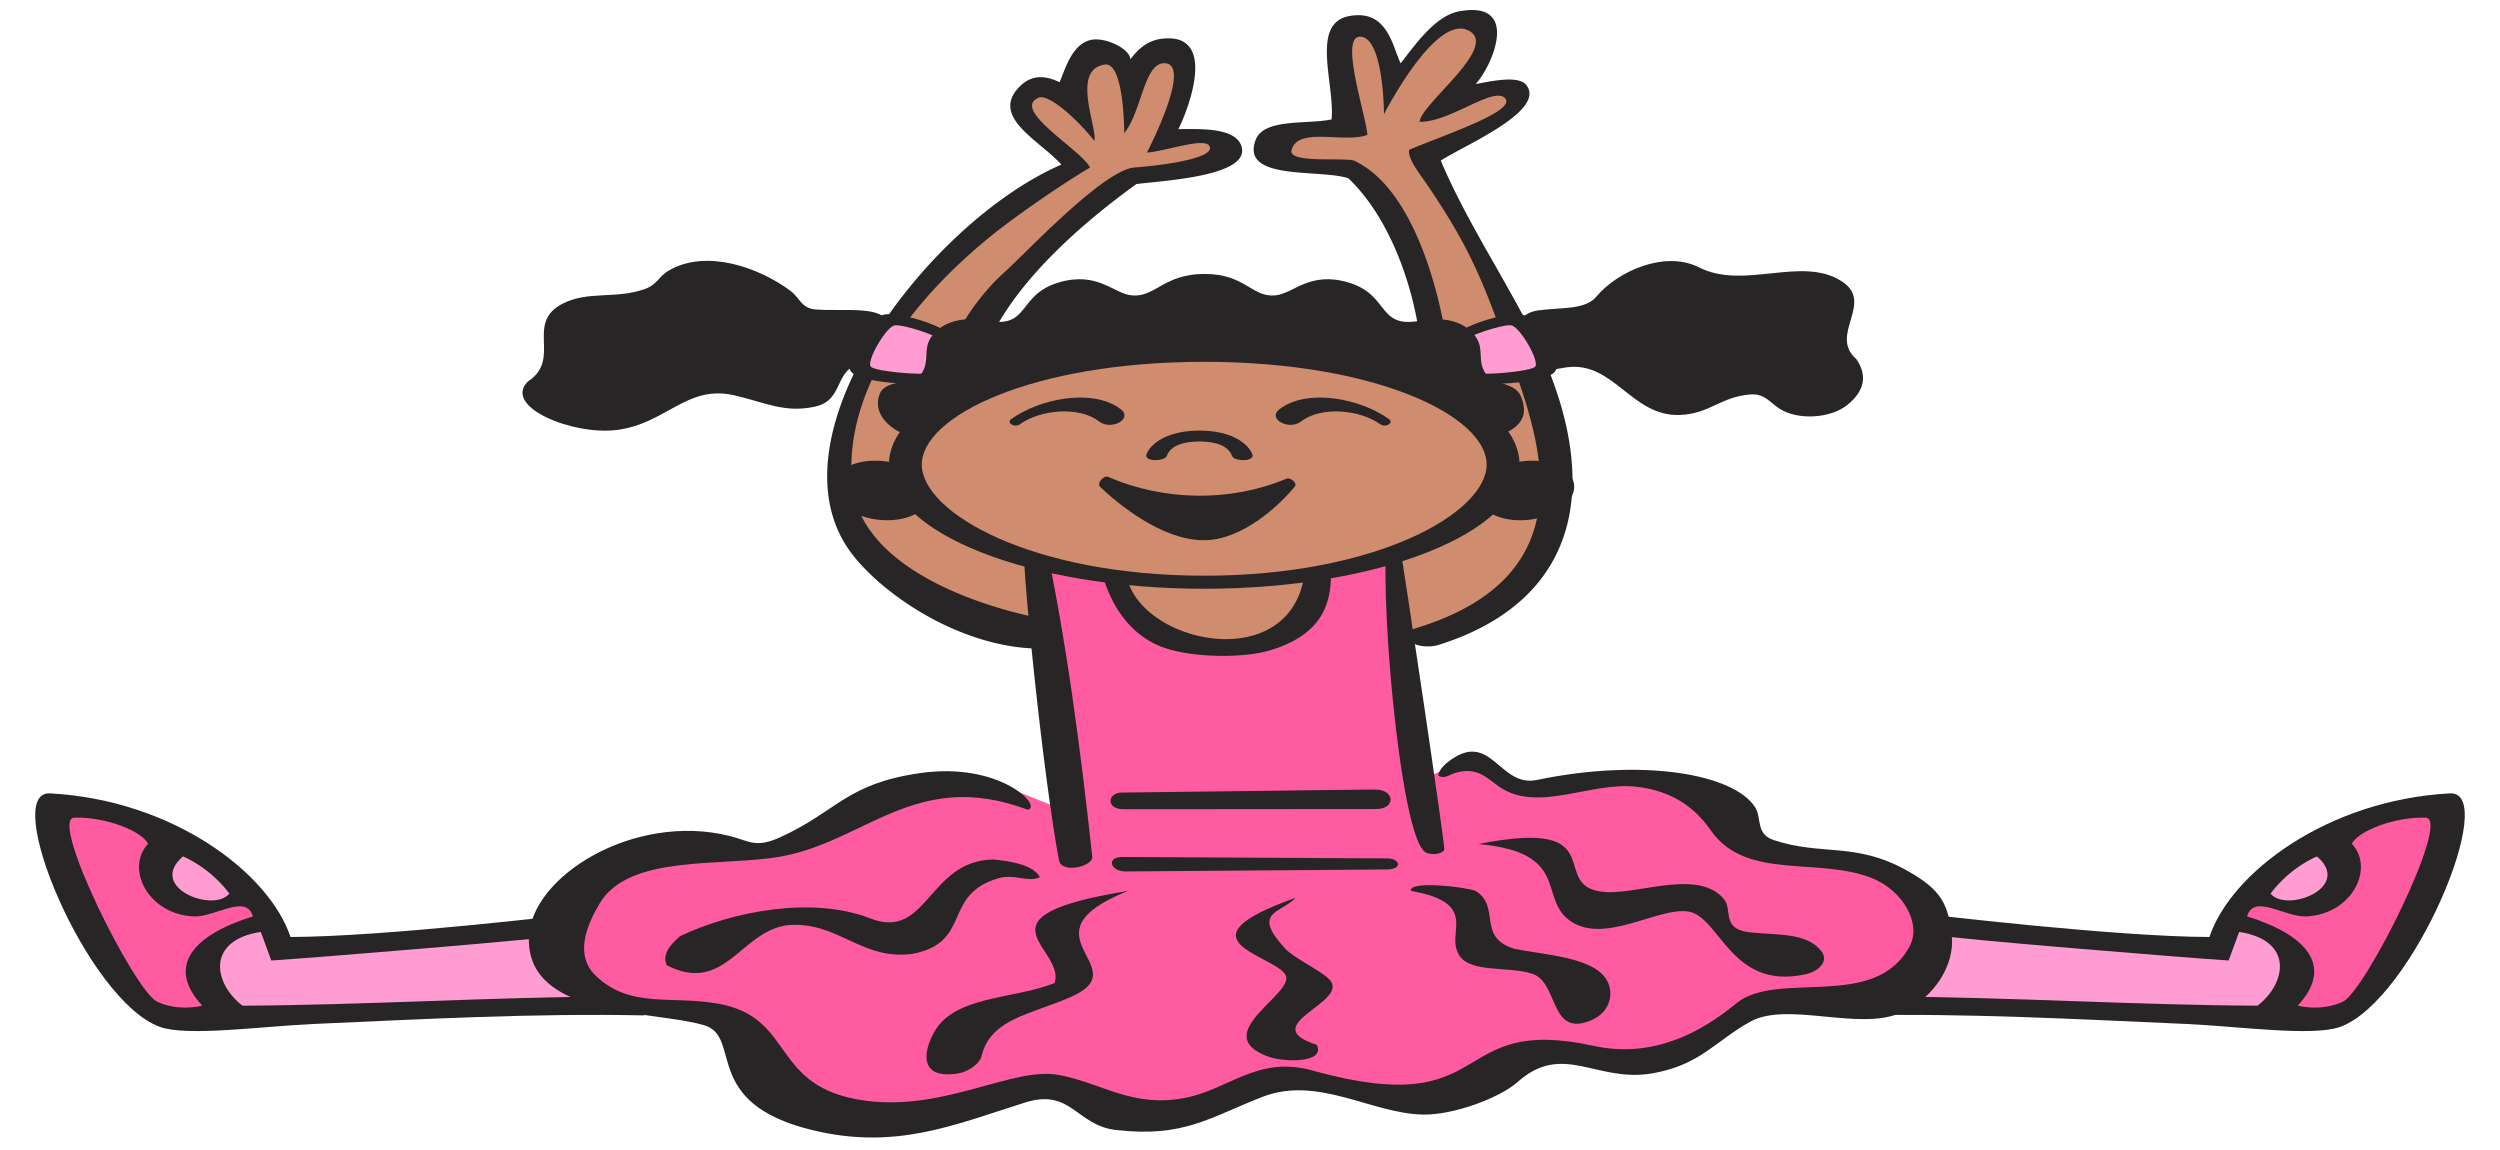 <svg xmlns="http://www.w3.org/2000/svg" version="1.1" id="Layer_1" x="0" y="0" width="131.274" height="60.406" viewBox="10.151 82.475 131.274 60.406" xml:space="preserve"><defs><style/></defs><path fill="#FF5BA1" d="M66.642 125.264c-3.072-1.152-5.507-2.649-8.766-1.769-3.483.958-3.633 3.141-7.417 3.435-3.708.271-7.978.049-9.664 2.256-1.498 1.987-1.011 4.365 1.798 5.594 2.772 1.201 6.218 1.201 6.892 3.335.562 1.862 3.034 3.702 5.844 3.14 3.446-.688 5.618-.613 8.84-1.668 3.071-1.006 5.356 1.619 8.689.98 3.41-.637 5.132-1.74 8.391-.883 1.724.44 3.708 1.422 5.394.883 1.799-.59 1.799-2.035 3.746-2.354 2.396-.392 3.935.54 6.293.099 2.359-.44 3.559-2.574 5.918-3.09 2.696-.589 3.633.44 6.068-.539 2.848-1.154 3.407-4.711.898-6.132-2.809-1.594-7.043.222-8.539-2.012-.696-1.029-1.145-2.524-2.698-2.894-1.961-.467-5.188.342-7.341.342-1.312 0-2.29-.99-3.223-1.323-1.302-.466-2.098.735-3.521.735.152-2.451-.748-8.043-.748-11.035 0-2.062-.449-1.521-3.596-1.521 0 2.403-.713 5.125-4.346 5.493-3.783.394-5.542-2.673-5.993-5.199-1.911.073-4.255-1.03-4.945.099-.898 1.472-.037 2.968.375 4.658.902 3.604 1.051 5.788 1.651 9.37z"/><path fill="#CF8C6E" d="M64.844 115.992c-4.382 0-6.518-1.975-9.064-4.365-2.435-2.294-2.51-4.672-1.049-7.311 3.259-5.896 3.971-9.221 11.761-13.146-1.292-.931-2.303-1.63-2.772-2.843-.168-.43-.506-.564 0-.835.618-.331 1.367.013 2.097.245.094-.906.3-1.521 1.199-2.207.674-.527 1.779.184 2.547.688.298-.613 1.18-1.154 2.097-.933.899.221.675.944.675 1.569 0 1.237-.75 1.9-.899 3.14 1.049-.282 1.873-.526 2.922-.245.805.209.243 1.251-.6 1.422-2.417.49-4.588.355-5.918 1.766-1.836 1.927-2.903 2.98-4.569 4.955-.806.969-.712 1.767-1.724 2.648 1.573.404 19.084.883 23.299.883.244-1.938-.431-3.017-.675-4.953-.206-1.656-2.171-4.845-2.996-5.053-1.405-.368-1.985-.123-3.37-.491-.73-.196-1.144-.747-.824-1.226.617-.932 2.34-.539 3.896-.539-.15-1.583-.15-2.49-.15-4.072 0-.393-.074-.686.299-.98.338-.271.994-.185 1.201.146.43.65.709 1.41 1.123 2.061.862-.76.842-1.435 1.797-2.157.676-.515 2.117-.993 2.623-.394 1.143 1.338-.412 2.404-1.049 3.875 1.16-.38 1.93-.588 3.223-.588 0 1.986-2.998 2.402-4.797 4.021.976 1.324 3.766 5.85 4.422 8.24.916 3.311 3.146 7.504 2.246 10.547-.569 1.925-1.104 3.529-3.597 4.609-1.723.748-4.569 1.178-4.569 1.178s-.449-2.342-.449-3.729c-.73-.318-3.651.479-4.12.784-.638.417-.036.944-.224 1.521-.487 1.436-2.492 2.209-4.722 2.209-2.715 0-4.495-1.632-5.468-3.287-.618-1.066-2.548-.748-4.27-.98-.396 1.569.111 2.257.448 3.827z"/><path fill="#FF9CD1" d="M127.257 131.05c-.899.49-.599 1.177-.599 1.177l-15.434-1.568.6 2.453-2.848 2.158 21.352.734.602-1.863-.228-1.521c.001 0-1.496-1.667-3.445-1.57z"/><path fill="#272525" d="M126.167 131.676c-4.931-.01-14.858-1.199-14.858-1.199s-.82.842.319 1.08c1.022.215 13.695 1.242 15.549 1.353l.55-1.501c2.892.447 2.479 2.713.965 3.874-6.489-.032-12.959-.45-19.448-.481-.472.391-1.354.532-1.651.991 5.807-.121 11.604.197 17.393.452 2.629.115 6.605.674 8.043.152 3.84-1.391 8.396-12.403 5.769-12.263-6.431.346-11.504 4.161-12.631 7.542z"/><path fill="#FF5BA1" d="M133.645 126.782c1.191 1.251.058 3.69-2.386 3.813-1.127.057-2.752-1.223-3.118 0 3.117.961 4.596 2.611 2.661 4.686 0 0 1.205.335 2.374-.209 1.17-.543 5.713-9.622 4.346-9.663-1.649-.05-3.556.707-3.877 1.373z"/><path fill="#FF9CD1" d="M129.379 129.395c.837 1.035 4.327-.328 2.432-1.951a6.372 6.372 0 0 0-2.432 1.951zM24.315 131.05c.898.49.599 1.177.599 1.177l15.433-1.568-.6 2.453 2.847 2.158-21.351.734-.599-1.863.225-1.521s1.498-1.667 3.446-1.57z"/><path fill="#272525" d="M25.405 131.676c4.931-.01 14.861-1.199 14.861-1.199s.818.842-.32 1.08c-1.025.215-13.694 1.242-15.55 1.353l-.551-1.501c-2.889.447-2.478 2.713-.962 3.874 6.489-.032 12.958-.45 19.447-.481.471.391 1.355.532 1.651.991-5.806-.121-11.604.197-17.392.452-2.628.115-6.606.674-8.042.152-3.84-1.391-8.396-12.403-5.769-12.263 6.428.346 11.501 4.161 12.627 7.542z"/><path fill="#FF5BA1" d="M17.928 126.782c-1.192 1.251-.057 3.69 2.385 3.813 1.127.057 2.753-1.223 3.12 0-3.119.961-4.597 2.611-2.661 4.686 0 0-1.207.335-2.375-.209-1.169-.543-5.713-9.622-4.345-9.663 1.647-.05 3.554.707 3.876 1.373z"/><path fill="#FF9CD1" d="M22.194 129.395c-.839 1.035-4.328-.328-2.431-1.951a6.384 6.384 0 0 1 2.431 1.951z"/><path fill="#272525" d="M83.697 85.801c.793-1.009 1.822-2.5 3.072-2.73 3.221-.596 1.777 2.826.871 3.812.658-.102 2.232-.496 2.661.061 1.056 1.369-3.354 3.203-4.495 3.966 1.215 2.864 2.867 5.401 4.403 8.289 4.449 8.356 3.026 14.782-4.541 17.147-.487.15-1.722.139-1.646-.746 10.485-2.895 6.539-11.164 4.947-15.683-1.092-3.101-1.967-4.946-3.943-7.838-.287-.42-.998-1.304-.873-1.742 1.798-.763 5.625-2.021 5.037-2.696-.59-.675-2.924 1.275-4.496 1.228.07-.949 4.279-3.998 2.533-4.808s-4.404 4.414-4.404 4.414-.001-3.924-1.199-4.07c-1.199-.147.254 4.099.328 5.152-1.229.463-3.712-.471-3.991.84-.083.679 2.877.318 3.325.53 3.343 1.587 4.686 7.813 4.934 10.372.17 1.771.573 4.637-1.882 5.615a.94.94 0 0 1-.733-.42c2.392-2.141 1.242-10.955-2.654-14.659-1.506-.497-5.675.151-4.868-2.009.431-1.151 2.688-.809 3.989-1.081.173-1.867-1.118-5.032.91-5.423 2.028-.39 2.282 1.584 2.715 2.479zm-11.669 3.455c1.153-.008 2.962-.091 3.302.871.568 1.602-4.081 1.828-5.504 2.012-5.777 4.161-12.251 10.992-5.688 16.219-.247.365-.496.736-.55 1.141-1.079-.206-2.495-1.107-3.119-1.712-2.989-2.896-.451-8.444 2.431-11.021 1.101-.984 5.201-5.386 6.834-5.496.818-.056 4.154-.394 3.945-1.08-.169-.56-2.206.203-3.303.299 0 0 2.334-4.488 1.009-4.687-1.161-.17-1.252 2.503-2.202 3.665 0 0 .005-3.736-1.009-3.603-1.803.237-.393 3.329-.559 4.01-1.011-1.274-2.435-2.478-2.927-2.269-1.475.625 2.208 2.718 2.702 3.666-1.498.883-3.967 2.59-5.233 3.621-4.397 3.586-7.598 8.113-7.284 12.803.372 5.549 9.646 7.162 9.677 7.207.228.324.867 1.316.593 1.63-4.191.141-8.4-2.632-10.179-4.872-4.769-6.008 3.811-17.446 10.917-20.542-1.111-1.257-3.761-2.491-2.201-4.084.567-.579 1.249-.661 2.109-.24.264-.58.618-2.006 1.652-2.224.776-.161 2.056.486 2.063 1.021.367-.484.855-.984 1.652-1.08 2.902-.353 1.471 3.54.872 4.745z"/><path fill="#272525" d="M64.919 110.398c1.192 5.348 1.989 11.562 2.586 17.058.057.526-1.612.896-1.743.211-.822-4.323-2.019-15.797-1.881-17.449 1.056.059.671-.209 1.038.18zm18.136.06c.264.001.522.2.551.36.303 1.709 2.446 16.154 2.385 16.277-.127.247-.684.286-.963.148-1.408-.682-2.553-14.861-1.973-16.785z"/><path fill="#272525" d="M102.318 124.874c.348.55.012 1.396.965 1.711 2.574.853 4.287.074 7.035 1.62 1.791 1.009 2.14 1.758 2.32 3.427.157 1.427-.84 3.249-2.752 4.054-2.16.908-5.878-.617-7.798.42-1.813.98-2.633 2.295-5.182 2.732-2.923.504-4.681-1.675-7.064.451-.938.835-3.348 1.734-4.952 1.712-2.707-.041-5.521-2.06-8.44-.933-2.767 1.07-4.116 2.156-7.706 1.742-2.08-.24-2.342-2.209-4.77-1.441-3.778 1.193-6.817 2.512-11.192 1.441-5.847-1.429-3.631-4.883-5.642-5.496-2.618-.797-9.325-.363-9.219-4.594.08-3.229 5.531-6.602 10.549-5.348 1.02.256 1.347.661 2.66.062 2.995-1.369 3.448-2.805 7.339-3.365 4.202-.604 6.461 1.765 5.643 1.923-5.833-2.192-8.516 1.68-12.981 2.463-3.108.545-7.944-.146-9.495 2.463-.687 1.154-1.337 2.728-.183 3.813 1.81 1.703 3.881 1.012 6.375 1.44 4.148.716 2.705 4.437 7.797 5.104 4.16.549 7.705-1.809 10.137-1.352 2.305.436 3.826 1.73 6.605 1.203 2.313-.441 3.82-2.242 6.695-1.441 9.764 2.717 7.018-2.982 14.771-1.293 3.146.688 5.695-.752 7.477-2.223 2.174-1.795 7.318.428 9.127-3.033.611-1.17-.362-2.894-1.973-3.543-2.838-1.147-6.632.148-8.484-2.521-.773-1.115-1.935-2.051-3.854-2.282-2.445-.297-5.21 1.394-7.246 0-.691-.476-1.158-1.079-2.34-.722-.266.08-.57.346-.871.119.077-.332.322-.575.676-.823 2.125-1.489 2.549 1.473 4.508 1.065 5.583-1.158 10.357-.315 11.465 1.445z"/><path fill="#272525" d="M87.779 126.795c7.271-1.443 3.486 2.33 6.697 2.523 1.795.106 4.853-1.215 6.19.358.474.558-.129 1.558 1.285 1.742 1.411.187 3.062-.028 3.853 1.021.37.492-.109 1.039-.871 1.201-3.914.838-4.466-3.057-6.146-3.304-1.613-.235-4.499 1.828-6.284.421-1.532-1.207.059-3.532-4.724-3.962zm-23.026 1.743c-.641.299-1.314-.205-2.201.06-2.952.883-1.331 3.363-4.495 3.965-2.707.359-3.944-1.771-6.605-1.502-2.431.359-3.257 3.635-6.284 2.104-.275-.571.183-1.083.688-1.531 2.706-1.293 6.926-2.132 10-.932 3.009 1.176 3.026-3.062 6.467-3.094.962.089 2.109.298 2.43.93zm22.888.72c1.332.842.047 2.434 2.021 3.034 1.879.39 4.86.45 5.045 2.222.045.689-.331 1.37-1.331 1.652-1.859.525-1.422-2.223-2.843-2.583-1.285-.392-3.44.028-3.854-1.142-.505-1.053 1.09-2.568-2.432-3.185-.183-.538 2.753-.238 3.394.002zm-21.237 5.556c-2.232.981-4.232 1.138-4.724 3.151-.083.343-.669.785-1.193.871-2.62.433-1.573-1.979-.917-2.672 1.321-1.397 4.026-1.291 5.962-2.072.586-1.87-4.534-3.474 3.854-4.836-5.816 2.333.547 4.006-2.982 5.558zm11.787-5.196c-.838.844-2.328.733-.551 2.674.44.479 1.817 1.123 2.295 1.591 1.232 1.209-3.947 2.396-.643 3.453.494.975-1.738.915-2.521.631-3.286-1.184 1.496-3.354.869-4.324-.681-1.057-5.796-1.788.551-4.025zm1.763-18.419c.21 2.097.327 4.363-3.069 5.412-1.438.445-4.073.397-5.564-.108-2.31-.782-3.219-3.163-3.43-4.575.125-.228 1.082-.542 1.402-.127-.708 4.465 10.07 7.006 9.385-.729.42-.09.879.016 1.276.127zm-10.788 13.769c-.992 0-.839-.875-.126-.875s12.242-.159 13.313-.159c1.07 0 1.088 1.023.062 1.023l-13.249.011zm13.841 2.581c.649 0 .835.582-.062.582-.895 0-12.891.104-13.691.104-.8 0-1.037-.76-.167-.76.873.002 13.272.074 13.92.074zM56.828 99.511c-.282-1.018-2.266-.675-3.821-.784-.786-.05-.842-.602-1.348-.98-1.685-1.251-4.419-2.194-6.367-1.079-.581.331-.6.735-1.274.981-1.536.552-2.978.072-4.345.783-1.967 1.029 0 2.896-1.798 4.071-1.348 1.324 2.322 2.833 4.645 2.552 2.622-.32 3.689-2.416 6.218-1.815 1.592.368 2.604.932 4.196.589 1.61-.344.936-2.012 2.547-2.307 1.253-.233 1.572-1.153 1.347-2.011zm33.188.981c-.375-.676-.168-1.57.897-1.717 1.256-.172 2.474-.012 3.073-.736 1.104-1.312 3.576-2.439 5.393-1.52 2.359 1.201 5.395-.64 7.492.734 1.723 1.128-.713 2.796.749 4.071.599.856.448 1.668-.45 2.401-.859.713-2.604.848-3.596.197-.506-.332-.77-.785-1.497-.736-1.593.123-2.154 1.03-3.747 1.08-2.51.072-3.464-2.846-5.918-2.502-1.124.146-2.135.625-2.771 0-.618-.61.768-.561.375-1.272z"/><path fill="#272525" d="M87.626 102.542c.64.21 3.478.034 4.093-.472.737-.604-.711-2.922-1.699-3.084-.783-.127-3.315.621-3.523 1.236-.083.239.155 2.001 1.129 2.32z"/><path fill="#FF9CD1" d="M87.039 100.369c.074-.221 2.021-.883 2.473-.809.448.072 1.535 1.938 1.235 2.182-.3.246-2.659.441-3.034.32-.376-.123-.75-1.472-.674-1.693z"/><path fill="#272525" d="M59.012 102.542c-.64.21-3.478.034-4.094-.472-.738-.604.711-2.922 1.7-3.084.782-.127 3.315.621 3.525 1.236.081.239-.155 2.001-1.131 2.32z"/><path fill="#FF9CD1" d="M59.6 100.369c-.075-.221-2.023-.883-2.473-.809-.449.072-1.536 1.938-1.235 2.182.299.246 2.659.441 3.033.32.375-.123.75-1.472.675-1.693z"/><path fill="#272525" d="M57.365 105.152c-.865-.467-1.341-1.215-1.013-2.012.342-.811 1.862-.394 2.265-1.179.328-.637.015-1.151.417-1.767.581-.87 1.744-1.104 2.921-.883 2.31.441 1.58-1.36 3.815-2.012 2.027-.588 2.862.602 3.816.688 1.236.11 1.669-1.128 3.815-1.128s2.474 1.238 3.71 1.128c.955-.087 1.789-1.275 3.816-.688 2.236.65 1.506 2.453 3.814 2.012 1.179-.221 2.342.013 2.923.883.401.613.089 1.13.417 1.767.402.785 1.588.517 1.932 1.324.327.798.186 1.397-.681 1.864H57.365v.003z"/><path fill="#CF8C6E" d="M88.298 109.016c.417.422 1.402.486 2.201.147.797-.339 1.104-.955.688-1.376-.416-.42-1.401-.485-2.201-.146-.795.339-1.104.955-.688 1.375z"/><path fill="none" d="M88.087 109.165c-.687-.692-.26-1.674.955-2.19 1.215-.516 2.757-.373 3.442.32.688.691.261 1.673-.955 2.189-1.213.517-2.754.373-3.442-.319z"/><path fill="#272525" d="M88.087 109.165c-.687-.692-.26-1.674.955-2.19 1.215-.516 2.757-.373 3.442.32.688.691.261 1.673-.955 2.189-1.213.517-2.754.373-3.442-.319z"/><path fill="none" d="M88.087 109.165c-.687-.692-.26-1.674.955-2.19 1.215-.516 2.757-.373 3.442.32.688.691.261 1.673-.955 2.189-1.213.517-2.754.373-3.442-.319z"/><path fill="#CF8C6E" d="M58.415 109.016c-.418.422-1.402.486-2.201.147-.798-.339-1.106-.955-.69-1.376.417-.42 1.402-.485 2.2-.146.797.339 1.107.955.691 1.375z"/><path fill="none" d="M58.625 109.165c.688-.692.26-1.674-.955-2.19-1.214-.516-2.757-.373-3.444.32-.687.691-.259 1.673.955 2.189 1.215.517 2.756.373 3.444-.319z"/><path fill="#272525" d="M58.625 109.165c.688-.692.26-1.674-.955-2.19-1.214-.516-2.757-.373-3.444.32-.687.691-.259 1.673.955 2.189 1.215.517 2.756.373 3.444-.319z"/><path fill="none" d="M58.625 109.165c.688-.692.26-1.674-.955-2.19-1.214-.516-2.757-.373-3.444.32-.687.691-.259 1.673.955 2.189 1.215.517 2.756.373 3.444-.319z"/><ellipse fill="#272525" cx="73.385" cy="106.868" rx="16.557" ry="6.522"/><path fill="#CF8C6E" d="M88.214 106.868c0 2.53-5.766 5.837-14.83 5.837-9.065 0-14.83-3.307-14.83-5.837s5.765-5.394 14.83-5.394c9.065.001 14.83 2.864 14.83 5.394z"/><path fill="#272525" d="M73.154 105.657h-.046c-1.348.011-1.61.543-1.7.776-.091.236-.996.311-1.068-.007-.038-.161.521-1.327 2.771-1.342h.042c2.251.015 2.807 1.181 2.77 1.342-.071.316-.977.243-1.067.007-.091-.232-.355-.765-1.702-.776zm-4.811 1.859c2.948 1.285 6.462 1.32 9.359.094.198-.084.593.224.437.414-.755.931-2.717 2.806-4.753 2.818-2.221.014-4.531-1.912-5.466-2.797-.202-.19.189-.632.423-.529zm-5.092-3.034c1.504-1.088 4.305-1.633 5.755-.515.647.498-.496 1.134-1.143.636-1.04-.804-3.077-.629-4.154.149-.277.201-.735-.07-.458-.27zm19.836 0c-1.505-1.088-4.305-1.633-5.757-.515-.646.498.496 1.134 1.145.636 1.039-.804 3.076-.627 4.153.149.278.201.735-.07.459-.27z"/></svg>
